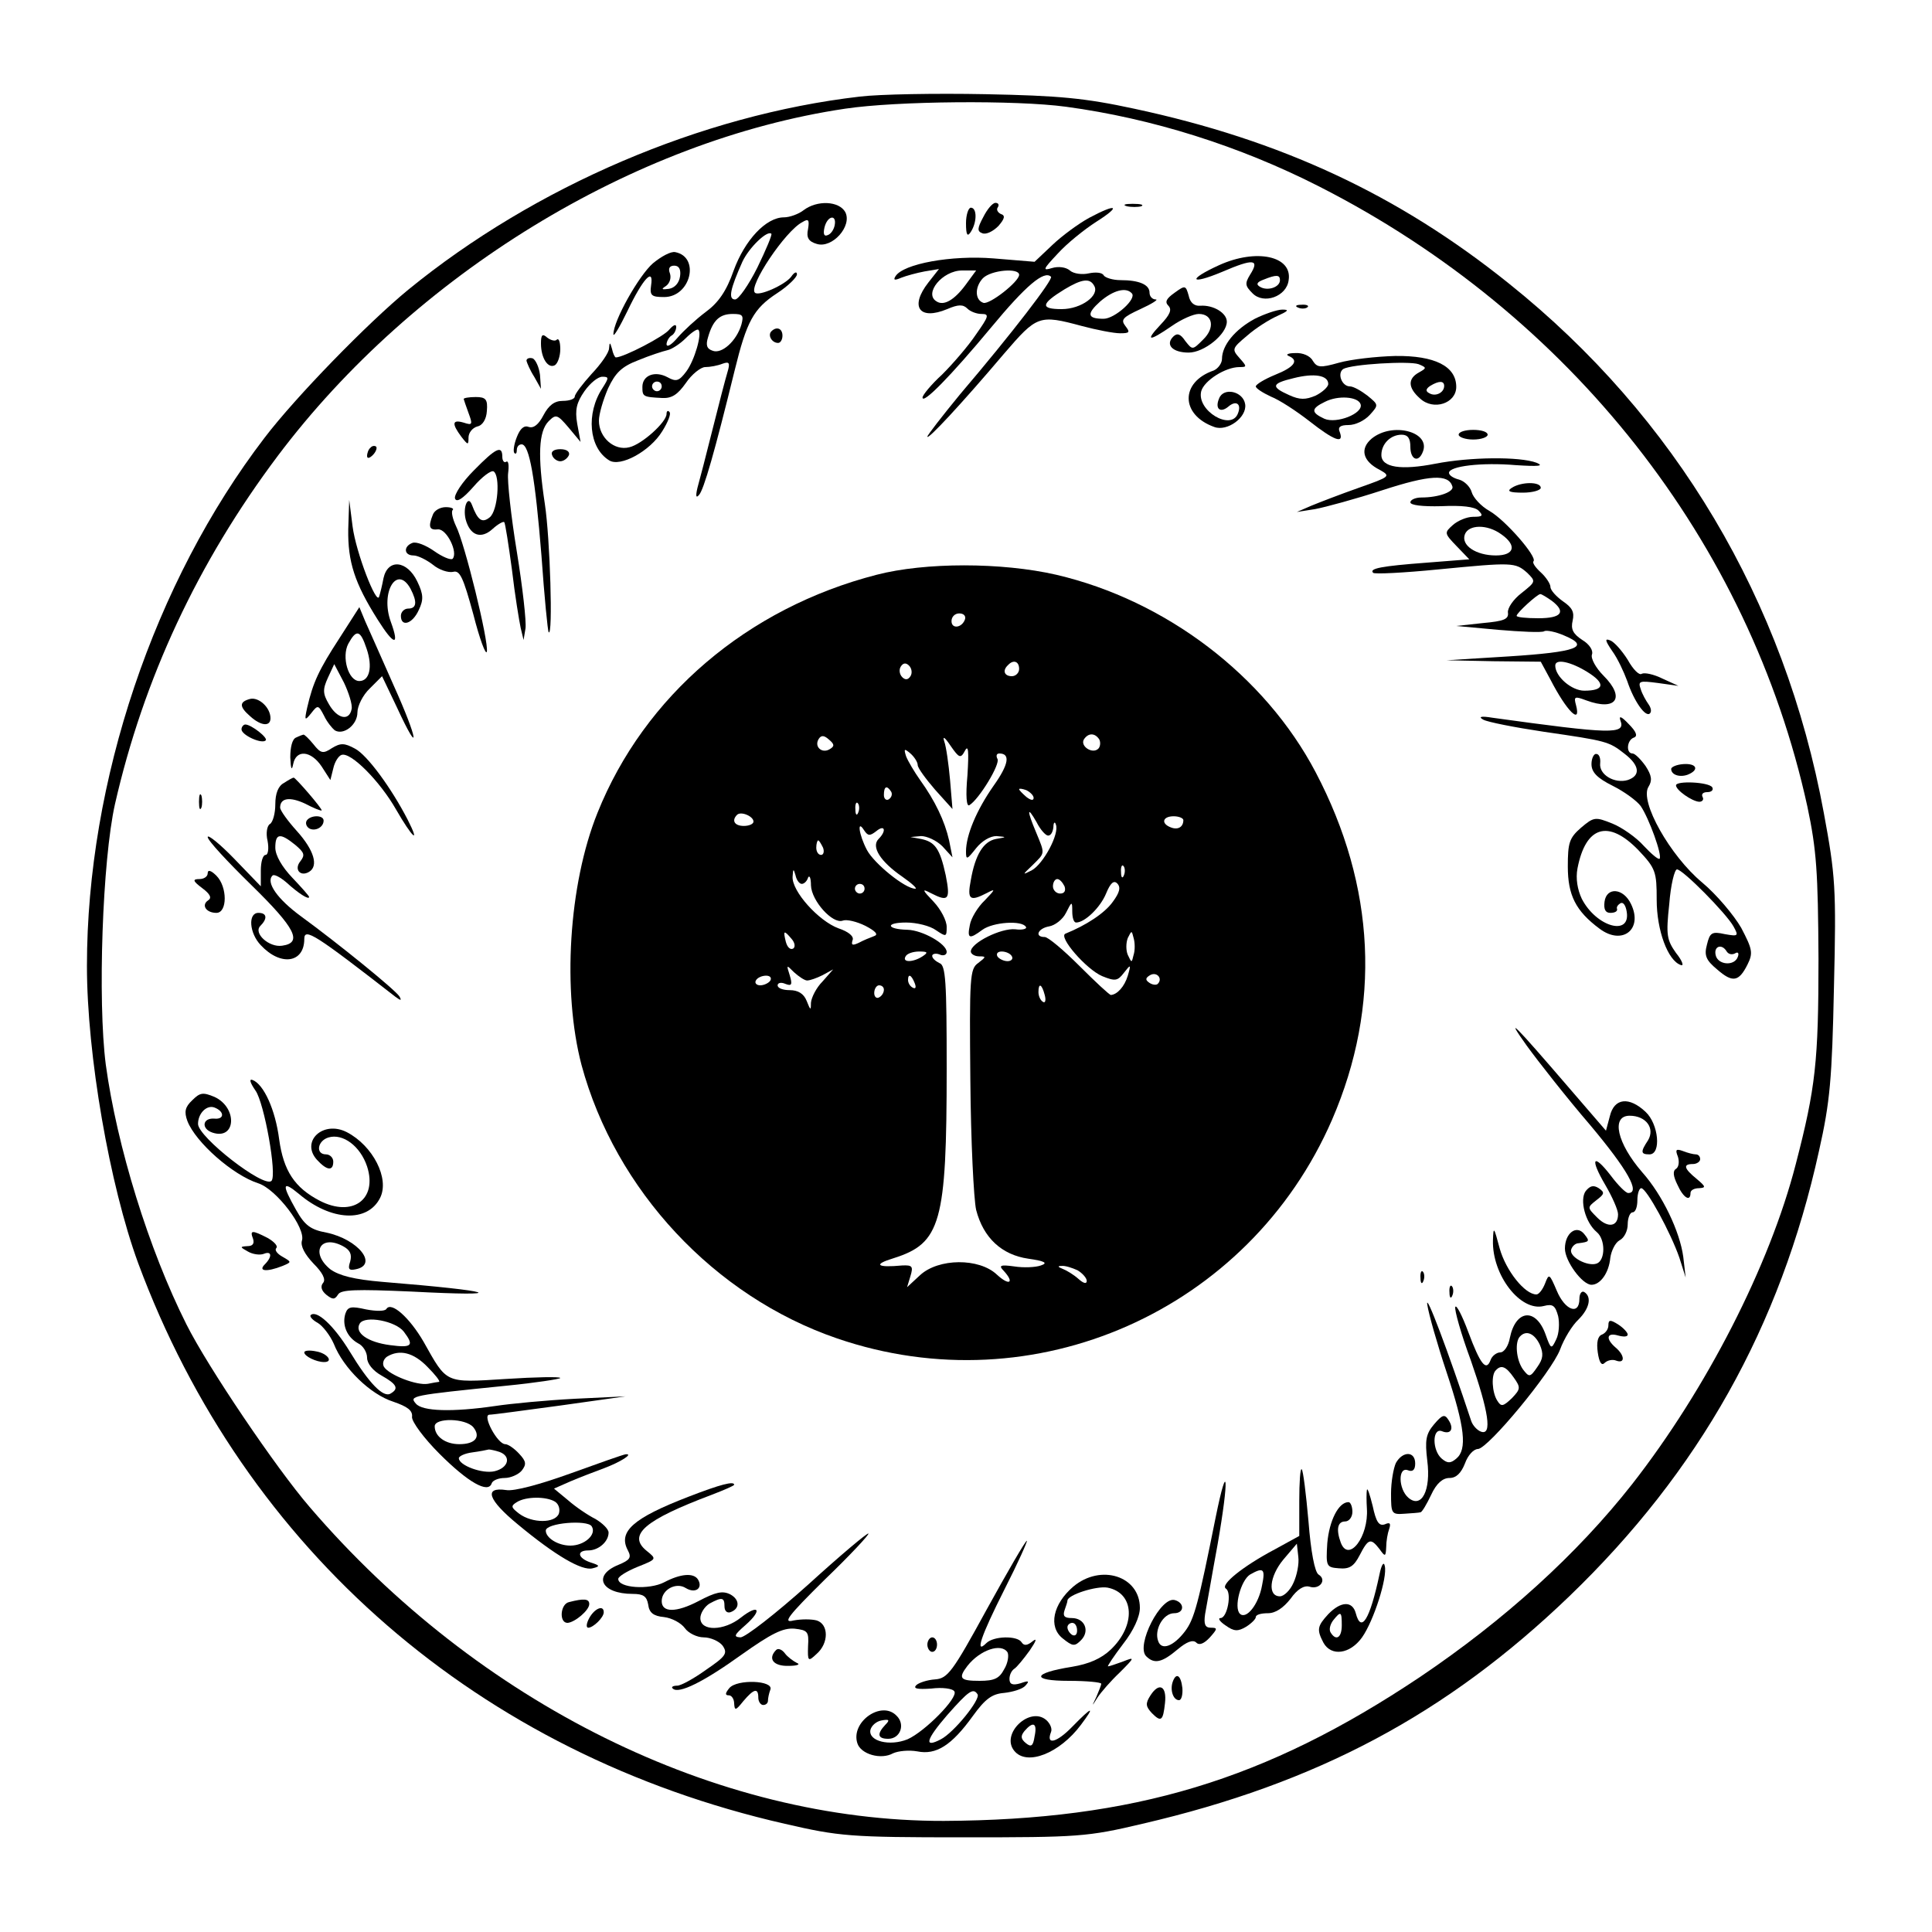<?xml version="1.0" standalone="no"?>
<!DOCTYPE svg PUBLIC "-//W3C//DTD SVG 20010904//EN"
 "http://www.w3.org/TR/2001/REC-SVG-20010904/DTD/svg10.dtd">
<svg version="1.0" xmlns="http://www.w3.org/2000/svg"
 width="400pt" height="400pt" viewBox="0 0 400 400"
 preserveAspectRatio="xMidYMid meet">

<g transform="translate(0,400) scale(0.1,-0.1)"
fill="#000000" stroke="none">
<path d="M1780 3800 c-328 -38 -673 -186 -935 -400 -84 -69 -233 -222 -297
-306 -229 -299 -368 -712 -368 -1094 0 -184 47 -454 106 -615 221 -596 707
-1017 1339 -1161 113 -26 134 -28 370 -28 238 0 256 1 370 28 362 84 630 227
884 471 269 259 437 558 517 922 23 102 27 149 31 339 5 206 3 231 -21 361
-81 440 -307 820 -652 1096 -229 184 -472 297 -776 362 -102 22 -155 27 -308
30 -102 2 -219 0 -260 -5z m427 -21 c178 -24 359 -81 524 -165 521 -265 891
-736 1011 -1284 19 -90 22 -135 23 -315 0 -213 -6 -267 -47 -425 -54 -210
-185 -466 -339 -663 -114 -145 -264 -281 -439 -399 -320 -214 -593 -296 -986
-298 -470 -1 -964 243 -1313 650 -69 80 -211 290 -255 378 -78 155 -144 369
-167 538 -17 132 -7 423 19 539 59 259 171 500 337 721 282 375 737 654 1175
719 107 16 354 18 457 4z"/>
<path d="M1664 3565 c-10 -8 -29 -15 -41 -15 -37 0 -81 -47 -104 -110 -15 -43
-32 -67 -58 -86 -20 -15 -46 -39 -58 -53 -12 -14 -22 -21 -23 -14 0 6 5 15 10
18 6 3 10 12 10 18 0 7 -6 4 -14 -5 -10 -14 -95 -58 -111 -58 -2 0 -6 8 -8 18
-4 14 -5 14 -6 1 0 -9 -17 -33 -36 -53 -19 -21 -35 -42 -35 -47 0 -5 -11 -9
-25 -9 -17 0 -29 -9 -40 -30 -10 -19 -20 -27 -30 -24 -10 4 -18 -3 -25 -21 -6
-15 -8 -30 -5 -33 3 -3 5 0 5 6 0 7 4 12 10 12 16 0 28 -69 41 -230 6 -85 13
-157 15 -159 9 -10 3 194 -8 266 -15 99 -13 150 8 171 15 15 18 14 41 -13 l25
-30 -7 38 c-5 29 -1 44 15 67 12 17 28 30 37 30 14 0 14 -2 0 -24 -34 -52 -28
-123 14 -149 23 -15 85 19 110 60 12 19 19 37 15 40 -3 4 -6 2 -6 -4 0 -17
-51 -63 -77 -69 -31 -8 -63 20 -63 55 0 14 9 44 19 67 15 32 28 45 62 58 24
10 52 19 61 21 9 2 26 13 38 25 12 12 24 20 26 17 8 -8 -8 -63 -25 -86 -15
-20 -21 -22 -39 -12 -26 14 -52 4 -52 -20 0 -20 1 -21 41 -23 20 -1 32 7 49
31 12 18 31 33 40 33 10 0 26 3 36 7 14 5 16 2 10 -18 -4 -13 -18 -67 -31
-119 -13 -52 -27 -106 -31 -120 -4 -17 -3 -22 3 -15 10 10 33 91 74 258 25
102 39 128 88 160 23 15 41 33 41 39 0 7 -6 4 -12 -5 -13 -17 -67 -41 -75 -33
-14 13 63 128 98 146 13 8 15 5 12 -14 -4 -18 1 -26 18 -31 32 -10 74 37 59
66 -13 23 -58 25 -86 4z m64 -32 c-2 -9 -8 -18 -15 -20 -7 -3 -9 3 -6 16 6 25
26 28 21 4z m-160 -87 c-18 -36 -39 -66 -46 -66 -15 0 -10 22 15 78 14 30 52
66 60 58 2 -2 -11 -33 -29 -70z m-33 -118 c-10 -34 -41 -62 -60 -54 -12 4 -14
12 -9 28 10 35 24 48 51 48 21 0 23 -3 18 -22z m-165 -128 c0 -5 -4 -10 -10
-10 -5 0 -10 5 -10 10 0 6 5 10 10 10 6 0 10 -4 10 -10z"/>
<path d="M2036 3551 c-13 -24 -13 -30 -2 -34 8 -3 22 4 33 15 13 15 15 22 5
25 -6 3 -10 9 -6 14 3 5 1 9 -5 9 -6 0 -17 -13 -25 -29z"/>
<path d="M2333 3573 c9 -2 23 -2 30 0 6 3 -1 5 -18 5 -16 0 -22 -2 -12 -5z"/>
<path d="M2000 3538 c0 -25 3 -29 10 -18 13 20 13 50 0 50 -5 0 -10 -15 -10
-32z"/>
<path d="M2255 3549 c-22 -12 -56 -37 -76 -56 l-37 -35 -85 7 c-87 7 -187 -11
-203 -37 -5 -8 -2 -9 12 -3 10 4 32 10 48 13 l30 5 -22 -28 c-39 -50 -19 -79
39 -55 23 10 33 10 42 1 6 -6 19 -11 29 -11 17 0 15 -5 -11 -42 -16 -24 -48
-61 -70 -83 -23 -21 -41 -43 -41 -48 0 -15 58 44 142 145 72 87 110 119 124
105 5 -5 -79 -115 -188 -243 -37 -45 -68 -85 -68 -88 0 -8 70 67 159 172 68
79 72 81 161 57 30 -8 66 -15 79 -15 20 0 21 2 11 15 -10 13 -6 18 31 35 24
11 38 20 32 20 -7 0 -13 6 -13 14 0 17 -22 26 -60 26 -16 0 -32 5 -35 10 -3 6
-17 7 -31 4 -13 -3 -31 -1 -39 6 -8 7 -24 9 -37 5 -20 -6 -19 -3 12 30 19 21
55 50 80 66 52 33 43 39 -15 8z m-256 -139 c-23 -31 -45 -44 -60 -34 -27 16
12 64 53 64 l29 0 -22 -30z m111 21 c0 -14 -61 -62 -74 -58 -18 6 -18 33 -1
51 17 17 75 22 75 7z m155 -22 c13 -20 -26 -49 -67 -49 -45 0 -43 11 6 41 35
21 52 24 61 8z m78 -16 c12 -11 -35 -53 -58 -53 -34 0 -36 10 -7 36 27 23 53
30 65 17z"/>
<path d="M1352 3455 c-29 -25 -82 -119 -82 -147 0 -7 13 15 29 48 32 67 55 92
49 53 -3 -21 1 -24 27 -24 55 0 75 83 23 93 -9 2 -29 -9 -46 -23z m56 -27 c-2
-14 -11 -24 -23 -26 -15 -2 -17 -1 -6 6 8 6 11 17 8 26 -4 10 -1 16 9 16 10 0
14 -8 12 -22z"/>
<path d="M2524 3451 c-66 -30 -61 -42 6 -14 65 28 79 27 58 -6 -11 -18 -10
-23 5 -38 23 -24 71 -7 75 27 8 50 -67 66 -144 31z m126 -31 c0 -15 -26 -23
-41 -14 -9 5 -7 10 7 15 27 11 34 10 34 -1z"/>
<path d="M2432 3394 c-17 -12 -21 -19 -13 -27 8 -8 3 -19 -16 -39 -33 -35 -25
-36 23 -3 20 14 45 25 56 25 29 0 34 -29 9 -53 -22 -22 -22 -22 -37 -3 -10 15
-17 17 -25 9 -17 -17 -1 -33 32 -33 32 0 79 38 79 64 0 18 -28 35 -55 33 -12
-1 -21 6 -24 21 -6 21 -7 22 -29 6z"/>
<path d="M2688 3363 c7 -3 16 -2 19 1 4 3 -2 6 -13 5 -11 0 -14 -3 -6 -6z"/>
<path d="M2598 3340 c-41 -22 -68 -55 -68 -83 0 -9 -8 -20 -17 -24 -70 -24
-69 -92 1 -117 27 -10 68 20 64 47 -4 27 -45 36 -54 12 -9 -21 2 -31 19 -17
16 14 28 6 20 -14 -14 -37 -86 6 -76 46 6 22 50 50 79 50 16 0 16 1 0 19 -16
18 -15 20 16 46 18 16 47 34 63 41 22 10 25 13 10 13 -11 0 -37 -9 -57 -19z"/>
<path d="M1597 3314 c-8 -8 1 -24 14 -24 5 0 9 7 9 15 0 15 -12 20 -23 9z"/>
<path d="M1120 3289 c0 -31 15 -53 29 -45 6 4 11 19 11 33 0 15 -3 23 -7 20
-3 -4 -12 -2 -20 4 -10 9 -13 6 -13 -12z"/>
<path d="M2668 3263 c22 -9 12 -23 -28 -39 -22 -9 -40 -20 -40 -24 0 -4 14
-13 31 -21 18 -7 53 -30 80 -51 51 -40 72 -48 63 -23 -5 11 1 15 18 15 14 0
33 9 44 21 19 21 18 21 -5 40 -13 10 -29 19 -36 19 -17 0 -27 27 -14 36 17 10
136 17 156 10 17 -7 17 -8 1 -17 -24 -13 -23 -32 2 -54 28 -26 75 -10 75 24 0
43 -45 65 -126 64 -40 -1 -92 -7 -117 -14 -39 -11 -45 -10 -54 4 -5 10 -21 17
-36 16 -15 0 -21 -3 -14 -6z m82 -58 c0 -6 -12 -17 -26 -24 -21 -9 -33 -9 -55
1 -38 17 -37 24 9 35 43 11 72 6 72 -12z m240 -4 c0 -14 -18 -23 -31 -15 -8 4
-7 9 2 15 18 11 29 11 29 0z m-173 -38 c6 -19 -50 -41 -75 -30 -28 13 -28 21
1 35 27 14 69 11 74 -5z"/>
<path d="M1090 3253 c1 -4 7 -19 16 -33 l14 -25 -2 29 c-2 16 -9 31 -15 34 -7
2 -13 0 -13 -5z"/>
<path d="M960 3174 c0 -1 5 -15 10 -29 9 -24 8 -26 -10 -20 -24 7 -25 -2 -5
-29 14 -18 15 -18 15 -2 0 10 8 20 18 23 11 2 19 15 20 32 2 24 -2 29 -23 29
-14 0 -25 -2 -25 -4z"/>
<path d="M2840 3092 c-25 -21 -19 -47 17 -65 23 -13 21 -14 -44 -37 -37 -13
-81 -30 -98 -37 l-30 -13 38 6 c21 4 84 21 139 39 98 32 137 34 145 8 4 -11
-28 -23 -64 -23 -13 0 -23 -5 -23 -10 0 -6 25 -9 64 -8 42 2 69 -1 77 -9 11
-11 8 -13 -11 -13 -13 0 -32 -8 -42 -17 -18 -16 -18 -17 8 -44 l26 -27 -89 -7
c-93 -7 -119 -12 -110 -21 3 -3 63 0 134 7 155 15 160 15 185 -7 18 -18 18
-18 -12 -42 -17 -13 -29 -31 -28 -40 2 -14 -8 -18 -52 -22 l-55 -6 87 -8 c47
-4 90 -6 95 -3 4 3 24 -1 42 -9 55 -23 26 -34 -115 -43 l-129 -8 97 -2 98 -1
20 -37 c34 -66 64 -95 53 -53 -5 18 -3 19 21 10 62 -23 82 5 36 51 -16 16 -27
36 -24 44 3 8 -5 21 -20 30 -20 13 -24 23 -20 40 4 18 -1 27 -20 40 -14 10
-26 23 -26 30 0 6 -9 20 -20 30 -11 10 -18 20 -15 23 8 9 -58 85 -91 104 -18
10 -34 28 -37 39 -3 11 -15 23 -26 26 -12 3 -21 9 -21 14 0 14 68 22 138 16
47 -3 60 -2 43 5 -35 13 -137 12 -209 -2 -71 -14 -112 -8 -112 18 0 23 19 42
42 42 13 0 18 -8 18 -25 0 -27 17 -34 26 -10 16 41 -63 62 -106 27z m268 -198
c33 -23 28 -44 -11 -44 -41 0 -73 21 -64 44 8 20 46 21 75 0z m105 -138 c30
-23 20 -36 -28 -36 -25 0 -45 2 -45 5 0 6 43 45 49 45 3 0 14 -7 24 -14z m73
-147 c39 -24 36 -39 -6 -39 -26 0 -60 29 -60 52 0 15 32 8 66 -13z"/>
<path d="M3020 3100 c0 -5 14 -10 30 -10 17 0 30 5 30 10 0 6 -13 10 -30 10
-16 0 -30 -4 -30 -10z"/>
<path d="M767 3073 c-4 -3 -7 -11 -7 -17 0 -6 5 -5 12 2 6 6 9 14 7 17 -3 3
-9 2 -12 -2z"/>
<path d="M981 3026 c-24 -24 -41 -50 -39 -58 3 -9 16 -1 38 24 18 21 37 35 42
32 14 -9 9 -81 -8 -95 -16 -13 -25 -6 -37 26 -8 21 -19 -5 -13 -30 9 -34 32
-42 56 -20 11 10 22 16 24 14 2 -2 9 -47 16 -99 6 -52 15 -106 18 -120 l6 -25
4 24 c2 14 -6 85 -18 159 -12 73 -20 147 -18 162 2 16 1 27 -4 24 -4 -3 -8 2
-8 10 0 25 -13 19 -59 -28z"/>
<path d="M1143 3058 c2 -7 10 -13 17 -13 7 0 15 6 18 13 2 7 -5 12 -18 12 -13
0 -20 -5 -17 -12z"/>
<path d="M3130 2990 c-11 -7 -5 -10 23 -10 20 0 37 5 37 10 0 13 -40 13 -60 0z"/>
<path d="M721 2904 c-1 -67 13 -111 61 -187 34 -54 46 -56 27 -4 -22 61 13
119 41 68 14 -27 13 -41 -5 -41 -8 0 -15 -7 -15 -15 0 -24 24 -17 37 12 10 21
10 32 -3 59 -21 44 -61 48 -70 7 -3 -16 -7 -32 -9 -38 -5 -20 -48 91 -55 145
l-7 55 -2 -61z"/>
<path d="M896 2934 c-10 -25 -7 -32 11 -30 18 1 42 -48 30 -61 -4 -3 -21 4
-38 16 -17 12 -37 20 -45 17 -19 -7 -18 -26 2 -26 9 0 27 -9 40 -19 13 -11 32
-17 42 -15 14 4 21 -11 42 -88 13 -51 26 -86 28 -77 4 21 -46 225 -64 260 -7
15 -10 29 -7 33 4 3 -3 6 -14 6 -12 0 -24 -7 -27 -16z"/>
<path d="M1815 2810 c-268 -69 -481 -251 -578 -493 -60 -149 -73 -370 -33
-522 70 -259 275 -479 529 -566 408 -140 853 57 1025 453 102 236 90 483 -34
719 -105 200 -310 356 -537 409 -113 26 -272 26 -372 0z m183 -92 c-6 -18 -28
-21 -28 -4 0 9 7 16 16 16 9 0 14 -5 12 -12z m-113 -118 c-5 -8 -11 -8 -17 -2
-6 6 -7 16 -3 22 5 8 11 8 17 2 6 -6 7 -16 3 -22z m225 15 c0 -8 -7 -15 -15
-15 -16 0 -20 12 -8 23 11 12 23 8 23 -8z m-392 -166 c-16 -10 -33 5 -23 21 5
8 11 8 21 -1 12 -10 12 -14 2 -20z m280 -3 c7 13 8 -2 5 -51 -4 -43 -2 -66 4
-62 20 12 65 86 58 96 -3 6 -2 11 4 11 23 0 20 -22 -12 -67 -35 -50 -57 -102
-57 -136 0 -18 2 -17 21 7 12 15 29 25 42 25 22 -2 22 -2 -1 -6 -26 -5 -43
-33 -52 -85 -8 -41 -2 -45 33 -27 19 10 18 8 -4 -15 -15 -14 -29 -38 -31 -51
-6 -29 -1 -30 26 -10 22 16 82 20 90 6 3 -4 -7 -7 -22 -5 -29 3 -92 -28 -92
-46 0 -5 8 -10 17 -10 15 0 15 -1 -2 -14 -17 -12 -18 -29 -16 -242 1 -126 7
-247 12 -269 15 -58 53 -93 108 -101 35 -5 41 -9 26 -14 -11 -4 -36 -5 -55 -2
-29 4 -33 2 -22 -9 23 -25 12 -32 -14 -8 -37 35 -121 34 -159 -1 l-27 -25 7
23 c6 20 4 23 -17 22 -53 -5 -61 2 -18 15 98 31 110 73 110 393 0 180 -2 214
-15 218 -8 4 -15 10 -15 15 0 4 7 6 15 3 8 -4 15 -1 15 5 0 17 -50 45 -81 46
-44 1 -47 15 -3 15 22 0 50 -7 62 -16 21 -14 22 -14 22 7 0 13 -12 36 -27 52
-24 25 -25 28 -6 18 37 -19 41 -14 31 37 -12 55 -22 69 -51 75 l-22 4 22 2
c12 0 32 -9 44 -21 l21 -23 -7 35 c-9 40 -29 82 -60 125 -12 17 -25 39 -29 49
-5 16 -4 17 9 6 8 -7 15 -18 15 -24 0 -6 17 -29 36 -51 l36 -40 -5 60 c-3 33
-8 69 -12 80 -4 12 1 9 13 -9 18 -26 21 -27 30 -10z m278 23 c3 -6 2 -15 -2
-19 -12 -12 -38 5 -30 19 9 14 23 14 32 0z m-431 -108 c3 -5 1 -12 -5 -16 -5
-3 -10 1 -10 9 0 18 6 21 15 7z m295 -13 c0 -6 -6 -5 -15 2 -8 7 -15 14 -15
16 0 2 7 1 15 -2 8 -4 15 -11 15 -16z m-363 -30 c-3 -8 -6 -5 -6 6 -1 11 2 17
5 13 3 -3 4 -12 1 -19z m-217 -19 c0 -5 -9 -9 -20 -9 -19 0 -26 11 -14 23 8 8
34 -3 34 -14z m610 -29 c6 0 10 8 11 18 0 9 3 12 5 5 8 -19 -26 -82 -50 -95
-20 -10 -20 -10 2 11 26 26 26 22 7 68 -19 45 -19 56 1 21 8 -16 19 -28 24
-28z m280 32 c0 -14 -11 -21 -26 -15 -21 8 -17 23 6 23 11 0 20 -4 20 -8z
m-636 -23 c18 15 22 1 5 -16 -16 -16 4 -47 49 -78 20 -14 32 -25 27 -25 -21 0
-85 52 -100 80 -17 32 -21 65 -6 41 8 -12 12 -12 25 -2z m-110 -34 c3 -8 1
-15 -4 -15 -6 0 -10 7 -10 15 0 8 2 15 4 15 2 0 6 -7 10 -15z m623 -57 c-3 -8
-6 -5 -6 6 -1 11 2 17 5 13 3 -3 4 -12 1 -19z m-667 -18 c5 0 11 6 13 13 3 6
6 -1 6 -16 1 -32 45 -81 66 -73 8 3 29 -2 47 -11 21 -11 27 -18 18 -21 -8 -3
-23 -9 -32 -14 -13 -6 -16 -5 -13 5 4 8 -8 18 -29 25 -41 15 -97 77 -95 107 1
17 2 17 6 3 2 -10 8 -18 13 -18z m544 -5 c3 -9 0 -15 -9 -15 -8 0 -15 7 -15
15 0 8 4 15 9 15 5 0 11 -7 15 -15z m100 -32 c-17 -24 -56 -49 -98 -66 -16 -6
43 -74 76 -88 27 -11 32 -10 45 7 14 18 15 18 8 -6 -7 -23 -22 -39 -35 -40 -3
0 -32 27 -65 60 -33 33 -65 60 -72 60 -22 0 -14 18 9 22 12 2 28 14 35 28 12
24 13 25 13 3 0 -13 3 -23 8 -23 18 0 50 31 62 60 9 22 16 28 23 21 8 -8 5
-19 -9 -38z m-514 27 c0 -5 -4 -10 -10 -10 -5 0 -10 5 -10 10 0 6 5 10 10 10
6 0 10 -4 10 -10z m-151 -104 c7 -8 8 -17 3 -20 -6 -3 -12 3 -15 14 -6 24 -4
25 12 6z m708 -33 c-4 -17 -4 -17 -12 0 -4 9 -4 25 0 35 8 16 8 16 12 0 3 -10
3 -26 0 -35z m-437 -3 c-20 -13 -43 -13 -35 0 3 6 16 10 28 10 18 0 19 -2 7
-10z m185 0 c3 -5 -1 -10 -9 -10 -8 0 -18 5 -21 10 -3 6 1 10 9 10 8 0 18 -4
21 -10z m-424 -50 c6 0 20 5 32 11 l22 12 -22 -25 c-13 -13 -23 -33 -24 -44 0
-17 -1 -16 -9 4 -6 15 -18 22 -35 22 -14 0 -25 4 -25 10 0 5 7 7 16 3 13 -5
15 -2 9 18 -7 22 -7 22 9 6 10 -9 22 -17 27 -17z m726 -7 c-3 -3 -11 -2 -17 2
-9 6 -9 10 1 16 14 8 27 -7 16 -18z m-802 7 c-3 -5 -13 -10 -21 -10 -8 0 -12
5 -9 10 3 6 13 10 21 10 8 0 12 -4 9 -10z m299 -6 c3 -8 2 -12 -4 -9 -6 3 -10
10 -10 16 0 14 7 11 14 -7z m-64 -13 c0 -6 -4 -13 -10 -16 -5 -3 -10 1 -10 9
0 9 5 16 10 16 6 0 10 -4 10 -9z m333 -11 c3 -11 1 -18 -4 -14 -5 3 -9 12 -9
20 0 20 7 17 13 -6z m68 -570 c10 -6 19 -16 19 -22 0 -7 -7 -5 -17 4 -10 9
-25 18 -33 21 -10 4 -11 6 -2 6 7 1 22 -4 33 -9z"/>
<path d="M703 2679 c-43 -66 -55 -92 -67 -144 -6 -27 -5 -28 8 -12 14 18 15
18 27 -5 6 -13 17 -26 22 -30 18 -11 47 11 47 37 0 13 11 36 26 50 l25 25 31
-65 c49 -106 44 -67 -7 46 -25 57 -52 117 -59 133 l-12 29 -41 -64z m56 -22
c13 -38 6 -67 -15 -67 -23 0 -37 50 -23 77 17 31 25 29 38 -10z m-31 -125 c-5
-26 -30 -20 -47 10 -13 22 -13 31 -2 55 l13 28 20 -38 c10 -21 18 -46 16 -55z"/>
<path d="M3338 2652 c11 -15 24 -43 31 -62 14 -42 38 -76 47 -67 4 4 2 12 -3
19 -5 7 -13 21 -16 31 -6 17 -3 18 35 13 l43 -6 -33 15 c-18 9 -37 13 -43 10
-5 -4 -18 9 -29 29 -12 19 -28 37 -36 40 -12 5 -11 0 4 -22z"/>
<path d="M518 2553 c-23 -6 -23 -16 0 -36 22 -20 42 -22 42 -4 0 22 -24 44
-42 40z"/>
<path d="M3071 2510 c9 -5 65 -16 125 -25 131 -19 135 -20 168 -46 31 -24 33
-45 6 -54 -27 -8 -60 11 -57 35 1 10 -2 19 -8 19 -5 1 -10 -9 -10 -21 0 -17
12 -29 44 -45 24 -12 50 -31 58 -42 17 -25 45 -102 39 -109 -3 -2 -17 10 -33
27 -15 17 -45 38 -65 46 -35 14 -38 14 -65 -9 -24 -21 -27 -31 -27 -80 0 -59
16 -92 66 -129 47 -35 90 -1 65 51 -16 34 -51 36 -55 5 -2 -16 2 -23 12 -23 9
0 15 3 14 8 -2 4 2 9 7 12 6 3 11 -5 13 -18 8 -51 -63 -31 -93 27 -9 19 -13
42 -9 63 17 88 64 102 126 38 36 -38 38 -45 38 -103 0 -63 23 -126 50 -135 7
-3 3 9 -10 25 -19 27 -21 37 -14 101 3 40 11 72 16 72 12 0 102 -91 117 -118
11 -20 10 -21 -18 -16 -27 6 -31 3 -37 -22 -6 -22 -2 -32 21 -51 32 -28 45
-26 63 10 12 24 10 32 -13 76 -15 26 -51 69 -81 94 -66 55 -130 168 -111 198
8 13 7 23 -6 43 -10 14 -22 26 -27 26 -14 0 -12 28 3 33 8 3 5 12 -11 28 -15
16 -21 18 -17 7 11 -29 -19 -28 -265 6 -24 4 -30 2 -19 -4z m504 -480 c4 -6
11 -7 17 -4 6 4 9 1 6 -7 -7 -20 -42 -17 -46 4 -4 18 13 24 23 7z"/>
<path d="M500 2490 c0 -12 42 -31 50 -23 6 5 -30 33 -42 33 -4 0 -8 -5 -8 -10z"/>
<path d="M613 2473 c-8 -3 -12 -20 -12 -41 1 -24 3 -29 6 -14 6 31 37 28 59
-5 l18 -28 6 24 c3 14 11 26 17 28 19 7 80 -55 113 -113 34 -59 51 -74 24 -21
-34 66 -84 134 -109 147 -22 12 -30 12 -48 1 -18 -12 -23 -11 -38 8 -9 11 -19
21 -21 20 -1 0 -9 -3 -15 -6z"/>
<path d="M3460 2408 c0 -12 17 -18 34 -12 25 10 19 24 -9 22 -14 -1 -25 -6
-25 -10z"/>
<path d="M588 2379 c-12 -6 -18 -22 -18 -44 0 -19 -5 -37 -11 -41 -6 -3 -9
-19 -5 -35 3 -16 1 -29 -4 -29 -6 0 -10 -15 -10 -32 l0 -33 -55 57 c-30 31
-55 51 -55 45 0 -7 41 -51 91 -100 91 -89 106 -119 63 -125 -27 -4 -60 26 -45
41 15 15 14 27 -4 27 -22 0 -19 -42 5 -67 41 -44 90 -37 90 13 0 24 23 9 189
-120 11 -8 13 -8 8 1 -9 14 -126 109 -204 166 -48 35 -73 70 -59 84 3 4 16 -3
29 -14 24 -22 47 -37 47 -30 0 2 -16 20 -35 40 -21 22 -35 46 -35 62 0 30 10
31 41 6 19 -16 21 -21 11 -34 -14 -17 0 -33 18 -22 20 12 10 45 -25 84 -19 21
-35 43 -35 49 0 20 20 23 52 8 17 -9 32 -15 34 -14 2 3 -54 68 -58 68 -2 0
-11 -5 -20 -11z"/>
<path d="M3470 2374 c0 -10 33 -33 48 -34 7 0 10 5 7 10 -3 6 1 10 10 10 9 0
13 5 10 10 -7 11 -75 14 -75 4z"/>
<path d="M412 2340 c0 -14 2 -19 5 -12 2 6 2 18 0 25 -3 6 -5 1 -5 -13z"/>
<path d="M635 2301 c-3 -5 -1 -12 5 -16 12 -7 30 2 30 16 0 12 -27 12 -35 0z"/>
<path d="M430 2192 c0 -7 -8 -12 -17 -12 -15 0 -14 -4 6 -19 16 -12 20 -20 12
-25 -15 -10 -4 -26 17 -26 23 0 23 54 0 77 -11 11 -18 13 -18 5z"/>
<path d="M3161 1835 c24 -33 82 -107 131 -164 78 -93 105 -141 79 -141 -5 0
-21 16 -36 36 -37 48 -44 36 -11 -20 14 -24 26 -51 26 -60 0 -26 -21 -29 -43
-7 -21 21 -21 21 -2 36 17 13 18 16 5 25 -11 7 -18 5 -27 -6 -13 -18 -1 -65
23 -85 18 -15 18 -58 0 -65 -19 -7 -58 14 -53 29 2 7 9 13 15 13 23 3 24 4 12
19 -16 20 -40 2 -40 -30 0 -26 36 -75 55 -75 18 0 36 24 39 56 2 14 10 31 19
36 10 5 17 20 17 33 0 14 5 25 10 25 6 0 10 11 10 25 0 14 4 25 8 25 11 0 61
-92 79 -144 l13 -41 -5 43 c-7 52 -43 128 -85 175 -52 60 -65 117 -26 117 34
0 53 -26 38 -51 -16 -24 -15 -29 3 -29 25 0 19 63 -8 88 -34 32 -65 29 -74 -9
l-8 -30 -75 87 c-116 135 -136 155 -89 89z"/>
<path d="M529 1742 c18 -25 45 -175 33 -187 -16 -15 -152 91 -152 118 0 22 18
40 34 34 21 -8 21 -25 0 -23 -25 2 -28 -21 -4 -29 49 -16 52 52 4 74 -24 10
-30 9 -46 -7 -15 -14 -17 -24 -10 -43 17 -44 94 -112 147 -129 37 -12 99 -93
90 -119 -3 -11 6 -28 24 -47 19 -19 26 -33 20 -40 -6 -7 -4 -16 7 -25 13 -10
17 -10 24 1 6 10 37 11 151 6 211 -11 176 1 -59 20 -59 5 -90 13 -108 26 -42
34 -21 73 26 48 15 -8 19 -17 15 -32 -5 -15 -3 -19 11 -16 48 9 6 62 -60 76
-33 6 -45 15 -63 47 -30 53 -29 62 6 33 66 -56 142 -60 168 -8 20 40 -15 108
-69 136 -49 25 -96 -19 -62 -57 21 -23 34 -24 34 -4 0 8 -7 15 -15 15 -22 0
-18 28 5 35 30 9 66 -18 80 -60 22 -68 -30 -106 -98 -71 -52 27 -75 62 -84
127 -8 62 -32 114 -55 123 -8 3 -5 -6 6 -22z"/>
<path d="M3474 1605 c3 -10 2 -21 -4 -25 -7 -4 -6 -15 3 -33 12 -27 27 -36 27
-17 0 6 8 10 18 10 14 1 14 3 -5 19 -27 22 -29 31 -8 31 8 0 15 5 15 10 0 6
-4 10 -9 10 -5 0 -17 3 -27 7 -14 5 -16 3 -10 -12z"/>
<path d="M3091 1432 c-2 -72 57 -148 105 -136 19 5 24 1 30 -21 3 -14 2 -36
-4 -48 -10 -21 -11 -21 -22 10 -20 56 -62 52 -74 -7 -3 -17 -12 -30 -20 -30
-7 0 -17 -7 -20 -16 -9 -24 -21 -9 -46 58 -13 35 -25 58 -27 52 -2 -6 12 -56
32 -110 37 -106 45 -157 21 -148 -8 3 -17 13 -20 22 -48 145 -95 269 -91 241
3 -20 21 -83 40 -140 38 -114 43 -160 20 -179 -12 -10 -18 -10 -30 0 -20 17
-20 64 0 57 19 -8 26 5 14 23 -8 13 -13 11 -30 -9 -17 -20 -19 -33 -14 -75 8
-62 -12 -100 -39 -77 -21 18 -22 65 -1 57 10 -4 15 1 15 14 0 26 -26 26 -40 1
-5 -11 -10 -39 -10 -63 0 -42 1 -44 28 -42 15 1 30 2 33 3 3 0 13 17 22 36 11
24 24 35 38 35 14 0 24 10 32 30 6 17 18 30 27 30 21 1 152 159 170 206 8 22
25 50 38 62 23 23 28 47 12 57 -5 3 -10 -3 -10 -14 0 -35 -30 -24 -47 17 -15
35 -16 36 -24 15 -5 -13 -13 -23 -18 -23 -24 0 -63 49 -76 95 -12 45 -13 47
-14 17z m97 -216 c8 -19 7 -29 -5 -46 -15 -22 -17 -22 -30 -5 -14 20 -17 57
-6 68 13 14 30 6 41 -17z m-54 -68 c15 -21 14 -24 -4 -43 -18 -17 -22 -18 -30
-5 -11 17 -13 54 -3 63 11 12 21 8 37 -15z"/>
<path d="M524 1435 c3 -10 -1 -15 -12 -15 -16 -1 -15 -2 1 -11 10 -6 25 -8 33
-5 17 7 18 -6 2 -22 -14 -14 4 -16 37 -3 19 8 19 8 0 19 -11 6 -17 14 -13 18
4 4 -4 13 -18 21 -33 17 -37 16 -30 -2z"/>
<path d="M2941 1354 c0 -11 3 -14 6 -6 3 7 2 16 -1 19 -3 4 -6 -2 -5 -13z"/>
<path d="M3001 1324 c0 -11 3 -14 6 -6 3 7 2 16 -1 19 -3 4 -6 -2 -5 -13z"/>
<path d="M715 1280 c-7 -23 3 -48 26 -61 11 -5 19 -19 19 -30 0 -12 12 -27 30
-37 32 -18 36 -27 19 -37 -15 -10 -45 21 -85 87 -33 54 -69 87 -81 75 -2 -3 4
-10 15 -16 10 -6 25 -25 33 -43 20 -51 76 -105 123 -120 29 -10 41 -18 39 -32
0 -10 24 -43 57 -76 59 -59 101 -83 108 -61 2 6 14 11 27 11 12 0 28 7 35 15
10 13 10 19 -5 35 -10 11 -23 20 -29 20 -16 0 -48 60 -33 61 7 0 73 9 147 19
l135 19 -105 -5 c-58 -3 -132 -10 -165 -15 -89 -13 -151 -11 -164 5 -14 16
-11 17 187 37 61 6 112 14 112 16 0 3 -51 2 -113 -2 -127 -8 -121 -10 -170 77
-29 50 -67 84 -77 68 -3 -5 -21 -5 -42 -1 -31 7 -38 6 -43 -9z m121 -37 c22
-29 17 -34 -28 -28 -47 6 -75 26 -63 45 11 17 74 5 91 -17z m49 -73 c16 -16
27 -30 24 -31 -2 0 -13 -2 -23 -4 -23 -4 -80 18 -91 35 -4 7 -1 16 6 21 26 16
55 9 84 -21z m95 -125 c16 -20 4 -35 -29 -35 -29 0 -51 16 -51 37 0 18 64 17
80 -2z m54 -51 c25 -9 19 -33 -10 -40 -25 -6 -74 12 -74 27 0 4 12 10 28 12
15 2 30 5 34 6 3 0 13 -2 22 -5z"/>
<path d="M3330 1256 c0 -8 -6 -16 -13 -19 -9 -3 -12 -16 -9 -37 3 -21 8 -28
14 -22 6 6 17 8 24 5 19 -7 18 11 -1 27 -21 18 -19 32 5 25 11 -3 20 -3 20 2
0 4 -9 14 -20 21 -16 10 -20 10 -20 -2z"/>
<path d="M630 1200 c0 -8 25 -20 41 -20 20 0 7 18 -16 22 -14 3 -25 2 -25 -2z"/>
<path d="M1180 949 c-61 -22 -116 -37 -132 -34 -47 7 -38 -20 24 -71 77 -64
133 -97 155 -91 16 4 15 6 -4 12 -27 9 -30 25 -5 25 21 0 42 18 42 37 0 7 -12
19 -27 28 -16 8 -41 25 -57 39 l-29 24 34 15 c19 8 50 20 69 27 35 13 63 31
45 29 -6 -1 -57 -19 -115 -40z m-31 -58 c8 -5 11 -16 8 -25 -8 -20 -55 -20
-82 0 -17 13 -18 16 -5 24 19 12 61 12 79 1z m76 -51 c11 -17 -15 -40 -44 -40
-26 0 -51 16 -51 31 0 16 86 23 95 9z"/>
<path d="M2690 892 l0 -72 -51 -28 c-66 -35 -113 -73 -101 -81 13 -8 3 -61
-11 -61 -6 0 -2 -7 10 -15 18 -13 26 -13 43 -3 11 7 20 16 20 20 0 5 11 8 25
8 16 0 32 11 47 30 14 20 28 28 39 25 21 -7 37 14 19 25 -8 5 -16 47 -21 111
-5 56 -11 105 -14 107 -3 3 -5 -27 -5 -66z m-12 -169 c-7 -16 -20 -28 -28 -28
-26 0 -22 41 7 76 l28 33 3 -27 c2 -15 -3 -39 -10 -54z m-65 -5 c-7 -40 -33
-72 -46 -59 -13 13 2 69 21 81 28 16 32 12 25 -22z"/>
<path d="M2517 859 c-36 -179 -44 -211 -64 -237 -23 -30 -48 -40 -55 -20 -9
23 10 58 33 58 21 0 22 21 2 27 -29 10 -82 -94 -60 -116 17 -17 33 -13 65 14
19 16 32 21 39 14 6 -6 16 -2 28 11 16 18 16 20 2 20 -12 0 -15 7 -12 28 3 15
14 80 26 145 24 138 21 179 -4 56z"/>
<path d="M1425 901 c-114 -44 -146 -72 -125 -111 8 -15 4 -20 -20 -30 -54 -22
-35 -60 30 -60 22 0 29 -5 32 -22 2 -17 11 -24 33 -26 16 -2 35 -12 43 -23 7
-10 25 -19 39 -19 14 0 32 -8 39 -17 11 -16 7 -22 -34 -50 -25 -18 -52 -33
-60 -33 -9 0 -13 -3 -9 -6 12 -12 64 14 142 70 62 44 86 56 110 54 27 -3 30
-6 28 -36 -1 -32 0 -33 18 -16 25 22 25 61 0 69 -11 3 -32 3 -48 0 -23 -6 -13
8 65 85 52 50 92 93 90 95 -2 2 -58 -45 -125 -106 -67 -60 -130 -109 -140
-109 -15 1 -13 5 11 26 35 31 27 44 -10 15 -35 -28 -84 -29 -84 -1 0 10 9 24
19 30 26 14 31 13 31 -6 0 -9 5 -14 12 -12 20 7 20 26 0 37 -16 8 -30 5 -66
-14 -46 -24 -76 -24 -76 0 0 24 30 40 50 27 20 -12 36 0 25 18 -9 14 -36 12
-70 -6 -31 -16 -95 -12 -95 7 0 5 18 16 40 25 40 16 40 16 19 33 -41 33 -4 64
134 116 26 10 47 19 47 21 0 8 -28 1 -95 -25z"/>
<path d="M2830 915 c-1 -5 -1 -23 0 -38 4 -59 -38 -113 -54 -71 -10 27 -7 44
9 44 8 0 15 9 15 20 0 11 -4 20 -8 20 -21 0 -40 -39 -44 -85 -3 -48 -2 -50 24
-52 22 -2 31 4 43 27 18 35 23 36 41 13 12 -17 13 -16 14 4 0 12 3 29 6 37 4
12 2 15 -9 10 -12 -4 -18 5 -25 38 -6 24 -11 39 -12 33z"/>
<path d="M2043 668 c-71 -130 -81 -143 -107 -145 -16 -1 -34 -7 -39 -12 -7 -7
2 -9 31 -7 23 3 45 0 48 -6 8 -13 -61 -83 -97 -99 -37 -15 -81 -4 -77 19 2 9
12 18 23 20 16 3 18 1 8 -9 -18 -19 -16 -29 6 -29 25 0 36 30 17 48 -31 32
-95 -13 -81 -57 7 -23 49 -35 74 -21 11 5 33 7 50 4 39 -8 71 12 115 73 26 36
40 46 65 48 18 2 38 8 44 15 9 10 7 11 -10 5 -17 -5 -23 -2 -23 9 0 8 4 17 10
21 5 3 19 20 32 38 13 19 16 27 6 19 -11 -9 -18 -10 -23 -2 -9 14 -58 13 -73
-2 -24 -24 -12 13 38 112 28 55 48 100 46 100 -3 0 -40 -64 -83 -142z m43 -89
c3 -6 1 -22 -7 -35 -10 -19 -20 -24 -51 -24 -40 0 -45 5 -25 31 26 33 70 48
83 28z m-62 -87 c6 -11 -49 -79 -76 -93 -36 -19 -31 -1 13 50 45 51 54 57 63
43z"/>
<path d="M2856 740 c-20 -94 -38 -122 -49 -80 -7 26 -31 25 -57 -2 -23 -25
-24 -32 -10 -59 16 -29 55 -24 80 11 24 34 53 124 47 148 -2 10 -7 2 -11 -18z
m-78 -105 c0 -26 -12 -33 -23 -15 -4 6 -1 17 5 25 16 20 18 19 18 -10z"/>
<path d="M2222 715 c-42 -36 -52 -83 -22 -107 21 -17 25 -17 38 -4 19 19 8 46
-19 46 -15 0 -19 4 -15 16 3 9 6 17 6 20 0 12 60 31 83 27 56 -11 59 -78 7
-128 -20 -19 -45 -30 -81 -36 -82 -13 -85 -29 -6 -29 37 0 67 -3 67 -6 0 -3
-5 -15 -10 -27 -10 -21 -10 -21 2 -2 7 11 28 35 46 52 32 32 32 33 7 23 -14
-5 -28 -10 -31 -10 -2 0 12 21 31 46 22 28 35 57 35 75 0 66 -81 92 -138 44z
m8 -91 c0 -8 -4 -12 -10 -9 -5 3 -10 10 -10 16 0 5 5 9 10 9 6 0 10 -7 10 -16z"/>
<path d="M1178 683 c-18 -4 -21 -43 -3 -43 15 1 45 26 45 39 0 11 -11 12 -42
4z"/>
<path d="M1220 650 c-6 -11 -7 -20 -2 -20 10 0 32 21 32 32 0 16 -19 8 -30
-12z"/>
<path d="M1920 595 c0 -8 5 -15 10 -15 6 0 10 7 10 15 0 8 -4 15 -10 15 -5 0
-10 -7 -10 -15z"/>
<path d="M1607 584 c-18 -18 -6 -34 26 -33 17 0 25 3 17 6 -8 4 -20 13 -25 20
-6 8 -14 11 -18 7z"/>
<path d="M2428 518 c-6 -17 1 -38 13 -38 5 0 8 11 7 25 -3 27 -13 33 -20 13z"/>
<path d="M1510 505 c-9 -11 -9 -15 -1 -15 6 0 11 -8 11 -17 1 -15 3 -15 19 5
22 26 31 28 31 7 0 -8 5 -15 10 -15 6 0 10 4 10 9 0 5 2 15 5 23 7 19 -69 22
-85 3z"/>
<path d="M2382 490 c-11 -17 -10 -23 3 -37 19 -19 23 -16 27 21 4 35 -12 44
-30 16z"/>
<path d="M2220 425 c-32 -33 -55 -39 -44 -11 3 7 -2 18 -10 25 -34 29 -95 -29
-66 -64 26 -32 94 -5 138 54 30 40 24 39 -18 -4z m-78 -20 c-3 -20 -7 -23 -18
-14 -11 9 -11 15 -3 25 18 21 27 17 21 -11z"/>
</g>
</svg>
